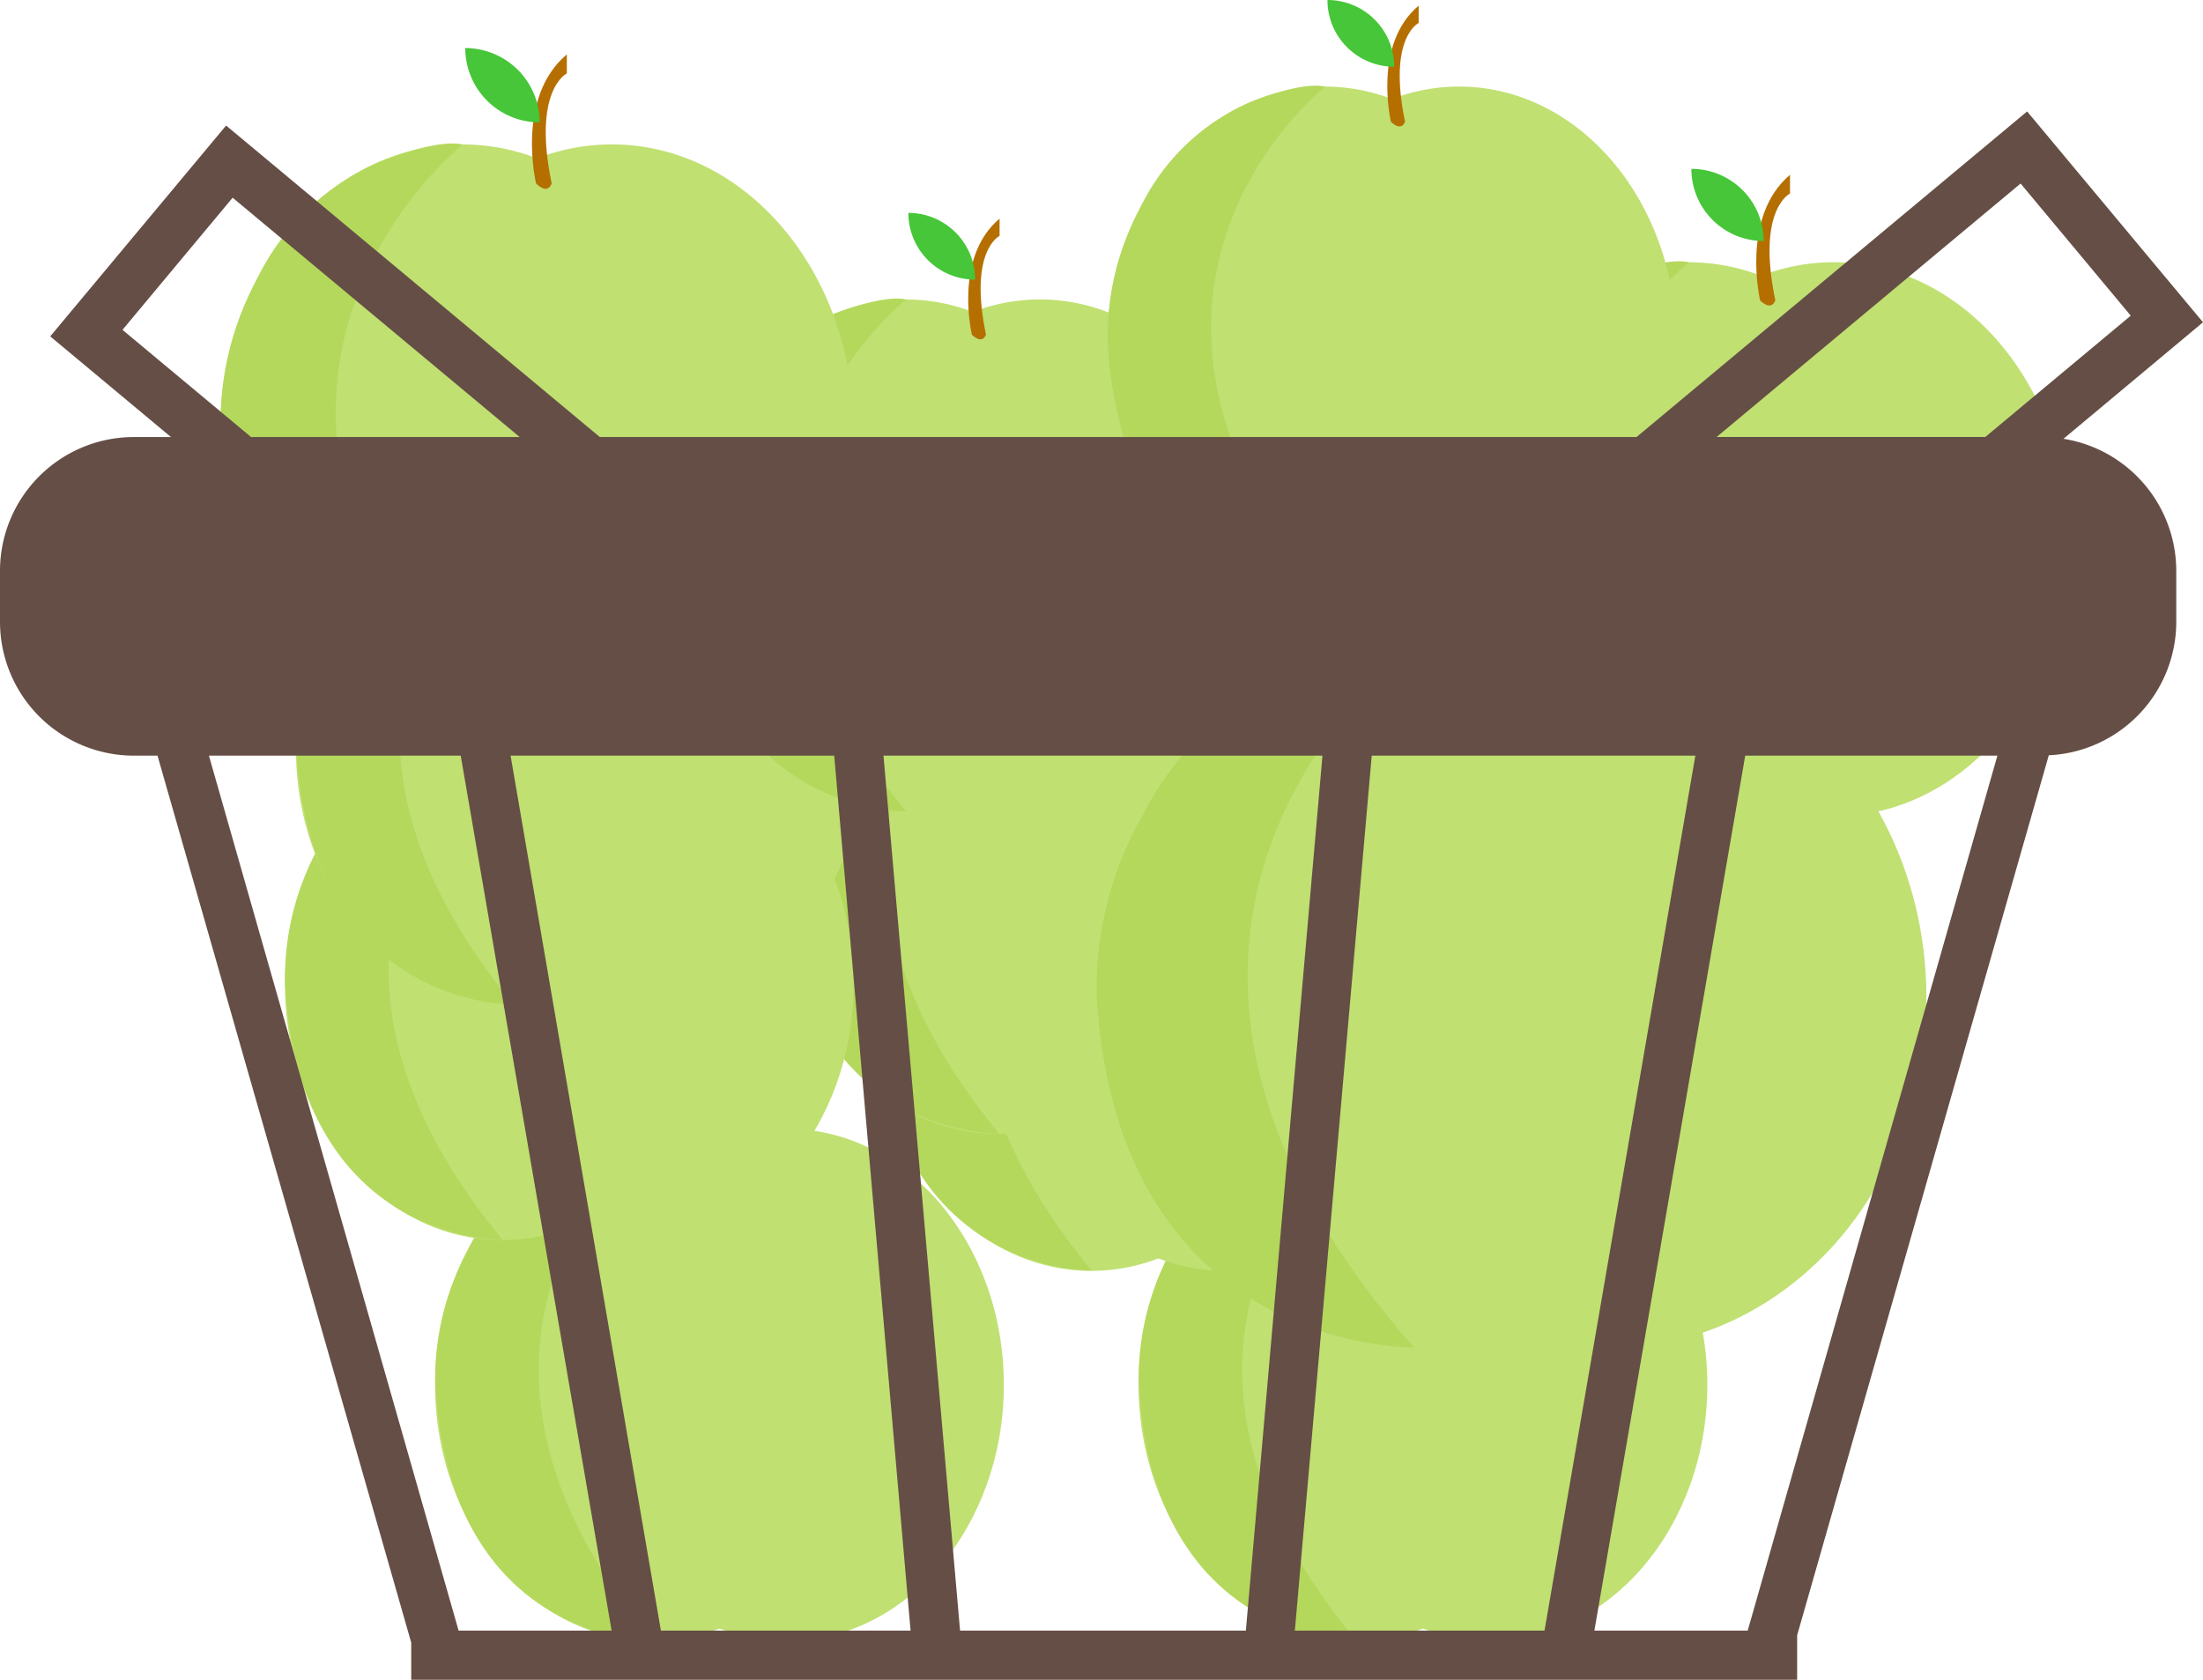 <svg xmlns="http://www.w3.org/2000/svg" viewBox="0 0 300 228.81"><defs><style>.cls-1{fill:#c0e072;}.cls-2{fill:#b56f00;}.cls-3{fill:#46c638;}.cls-4{fill:#b4d85c;}.cls-5{fill:#654e45;}</style></defs><title>manzana canasta</title><g id="Capa_2" data-name="Capa 2"><g id="Capa_1-2" data-name="Capa 1"><ellipse class="cls-1" cx="184.63" cy="188.64" rx="29.58" ry="34.89"/><ellipse class="cls-1" cx="202.92" cy="188.64" rx="29.58" ry="34.89"/><path class="cls-2" d="M193.65,158.57s-2.53-10.55,3.77-15.83v2.36s-4.24,2-1.85,13.45C195.53,158.57,195.16,160,193.65,158.57Z"/><path class="cls-3" d="M185,142h0a9.09,9.09,0,0,1,9.09,9.09h0A9.09,9.09,0,0,1,185,142Z"/><path class="cls-4" d="M184.68,153.78s-34.91,27.41,0,69.7c0,0-27.56.64-29.6-34.77a36.44,36.44,0,0,1,4.31-18.18,29.5,29.5,0,0,1,15.29-14.71C182.27,152.82,184.68,153.78,184.68,153.78Z"/><ellipse class="cls-1" cx="88.83" cy="188.64" rx="29.58" ry="34.89"/><ellipse class="cls-1" cx="107.12" cy="188.64" rx="29.58" ry="34.89"/><path class="cls-2" d="M97.85,158.57s-2.53-10.55,3.77-15.83v2.36s-4.24,2-1.85,13.45C99.74,158.57,99.37,160,97.85,158.57Z"/><path class="cls-3" d="M89.2,142h0a9.09,9.09,0,0,1,9.09,9.09h0A9.09,9.09,0,0,1,89.2,142Z"/><path class="cls-4" d="M88.88,153.78s-34.91,27.41,0,69.7c0,0-27.56.64-29.6-34.77a36.44,36.44,0,0,1,4.31-18.18,29.5,29.5,0,0,1,15.29-14.71C86.47,152.82,88.88,153.78,88.88,153.78Z"/><ellipse class="cls-1" cx="148.6" cy="138.22" rx="29.58" ry="34.89"/><ellipse class="cls-1" cx="166.89" cy="138.22" rx="29.58" ry="34.89"/><path class="cls-2" d="M157.63,108.14s-2.54-10.55,3.76-15.83v2.36s-4.24,2-1.85,13.45C159.51,108.14,159.14,109.57,157.63,108.14Z"/><path class="cls-3" d="M149,91.54h0a9.1,9.1,0,0,1,9.1,9.09h0a9.09,9.09,0,0,1-9.1-9.09Z"/><path class="cls-4" d="M148.66,103.36s-34.92,27.4,0,69.7c0,0-27.56.63-29.6-34.77a36.44,36.44,0,0,1,4.3-18.19,29.48,29.48,0,0,1,15.29-14.7C146.25,102.39,148.66,103.36,148.66,103.36Z"/><ellipse class="cls-1" cx="136.02" cy="119.58" rx="29.58" ry="34.89"/><ellipse class="cls-1" cx="154.31" cy="119.58" rx="29.58" ry="34.89"/><path class="cls-2" d="M145,89.5S142.51,79,148.81,73.67V76s-4.24,2-1.85,13.45C146.93,89.5,146.56,90.93,145,89.5Z"/><path class="cls-3" d="M136.39,72.9h0A9.09,9.09,0,0,1,145.48,82h0a9.09,9.09,0,0,1-9.09-9.09Z"/><path class="cls-4" d="M136.07,84.72s-34.91,27.4,0,69.7c0,0-27.56.63-29.6-34.77a36.56,36.56,0,0,1,4.31-18.19,29.45,29.45,0,0,1,15.29-14.7C133.66,83.75,136.07,84.72,136.07,84.72Z"/><ellipse class="cls-1" cx="68.38" cy="134.03" rx="29.58" ry="34.89"/><ellipse class="cls-1" cx="86.67" cy="134.03" rx="29.58" ry="34.89"/><path class="cls-2" d="M77.4,104S74.87,93.4,81.16,88.12v2.36s-4.24,2-1.84,13.45C79.28,104,78.91,105.37,77.4,104Z"/><path class="cls-3" d="M68.75,87.35h0a9.09,9.09,0,0,1,9.09,9.09h0a9.09,9.09,0,0,1-9.09-9.09Z"/><path class="cls-4" d="M68.43,99.17s-34.91,27.4,0,69.7c0,0-27.56.63-29.6-34.77a36.34,36.34,0,0,1,4.31-18.19,29.43,29.43,0,0,1,15.28-14.7C66,98.2,68.43,99.17,68.43,99.17Z"/><ellipse class="cls-1" cx="69.88" cy="101.98" rx="29.58" ry="34.89"/><ellipse class="cls-1" cx="88.17" cy="101.98" rx="29.58" ry="34.89"/><path class="cls-2" d="M78.91,71.9s-2.54-10.55,3.76-15.83v2.36s-4.24,2-1.85,13.45C80.79,71.9,80.42,73.33,78.91,71.9Z"/><path class="cls-3" d="M70.25,55.3h0a9.1,9.1,0,0,1,9.1,9.09h0a9.09,9.09,0,0,1-9.1-9.09Z"/><path class="cls-4" d="M69.94,67.12s-34.92,27.4,0,69.7c0,0-27.56.63-29.6-34.77a36.47,36.47,0,0,1,4.3-18.19,29.48,29.48,0,0,1,15.29-14.7C67.53,66.15,69.94,67.12,69.94,67.12Z"/><ellipse class="cls-1" cx="123.33" cy="75.68" rx="29.58" ry="34.89"/><ellipse class="cls-1" cx="141.62" cy="75.68" rx="29.58" ry="34.89"/><path class="cls-2" d="M132.35,45.6s-2.53-10.55,3.77-15.82v2.35s-4.24,2-1.85,13.46C134.23,45.6,133.86,47,132.35,45.6Z"/><path class="cls-3" d="M123.7,29h0a9.09,9.09,0,0,1,9.09,9.09h0A9.09,9.09,0,0,1,123.7,29Z"/><path class="cls-4" d="M123.38,40.82s-34.91,27.4,0,69.7c0,0-27.56.63-29.6-34.77a36.5,36.5,0,0,1,4.31-18.19,29.5,29.5,0,0,1,15.28-14.7C121,39.85,123.38,40.82,123.38,40.82Z"/><ellipse class="cls-1" cx="62.95" cy="58.52" rx="32.93" ry="38.85"/><ellipse class="cls-1" cx="83.32" cy="58.52" rx="32.93" ry="38.85"/><path class="cls-2" d="M73,25S70.18,13.29,77.19,7.41V10s-4.72,2.25-2.06,15C75.09,25,74.68,26.62,73,25Z"/><path class="cls-3" d="M63.36,6.55h0A10.13,10.13,0,0,1,73.49,16.67h0A10.12,10.12,0,0,1,63.36,6.55Z"/><path class="cls-4" d="M63,19.71s-38.87,30.5,0,77.6c0,0-30.68.7-32.95-38.72a40.55,40.55,0,0,1,4.79-20.24A32.84,32.84,0,0,1,51.87,22C60.33,18.63,63,19.71,63,19.71Z"/><ellipse class="cls-1" cx="229.93" cy="73.46" rx="32" ry="37.74"/><ellipse class="cls-1" cx="249.71" cy="73.46" rx="32" ry="37.74"/><path class="cls-2" d="M239.69,40.93S237,29.51,243.76,23.81v2.55s-4.58,2.18-2,14.55C241.73,40.93,241.33,42.47,239.69,40.93Z"/><path class="cls-3" d="M230.33,23h0a9.84,9.84,0,0,1,9.84,9.83h0A9.83,9.83,0,0,1,230.33,23Z"/><path class="cls-4" d="M230,35.75s-37.76,29.64,0,75.39c0,0-29.81.68-32-37.61a39.52,39.52,0,0,1,4.66-19.67A31.9,31.9,0,0,1,219.16,38C227.38,34.71,230,35.75,230,35.75Z"/><ellipse class="cls-1" cx="180.4" cy="46.68" rx="29.58" ry="34.89"/><ellipse class="cls-1" cx="198.69" cy="46.68" rx="29.58" ry="34.89"/><path class="cls-2" d="M189.42,16.6S186.89,6.05,193.19.77V3.13s-4.24,2-1.85,13.46C191.3,16.6,190.93,18,189.42,16.6Z"/><path class="cls-3" d="M180.77,0h0a9.09,9.09,0,0,1,9.09,9.09h0A9.09,9.09,0,0,1,180.77,0Z"/><path class="cls-4" d="M180.45,11.82s-34.91,27.4,0,69.7c0,0-27.56.63-29.6-34.77a36.47,36.47,0,0,1,4.31-18.19,29.45,29.45,0,0,1,15.29-14.7C178,10.85,180.45,11.82,180.45,11.82Z"/><ellipse class="cls-1" cx="192.47" cy="135.82" rx="43.17" ry="47.83"/><ellipse class="cls-1" cx="219.16" cy="135.82" rx="43.17" ry="47.83"/><path class="cls-2" d="M205.63,94.59s-3.69-14.46,5.49-21.69v3.23s-6.18,2.77-2.69,18.44C208.38,94.59,207.84,96.55,205.63,94.59Z"/><path class="cls-3" d="M193,71.84h0c7.33,0,13.27,5.58,13.27,12.46h0c-7.33,0-13.27-5.58-13.27-12.46Z"/><path class="cls-4" d="M192.54,88s-50.94,37.55,0,95.53c0,0-40.21.87-43.19-47.66A47.42,47.42,0,0,1,155.64,111a41.92,41.92,0,0,1,22.3-20.16C189,86.71,192.54,88,192.54,88Z"/><path class="cls-5" d="M281,59.77,300,43.9,276.05,15.18,222.86,59.53H81.68L30.79,17.1,6.84,45.82,23.28,59.53h-5A18.24,18.24,0,0,0,0,77.77v6.92a18.24,18.24,0,0,0,18.24,18.24h3.21L56,223.75v5.06H244.73v-6.06L279,102.88a18.22,18.22,0,0,0,17.36-18.19V77.77A18.24,18.24,0,0,0,281,59.77ZM113.6,102.93,124,222.11h-34L69.53,102.93Zm6.71,0h59.78L169.66,222.11H130.74Zm66.49,0h44.07L210.33,222.11h-34Zm50.86,0H272L238,222.11H217.12ZM275.16,25l15,18-19.8,16.52H233.77ZM16.68,44.93l15-18,39.09,32.6H34.19Zm46.06,58L83.29,222.11H62.45l-34-119.18Z"/></g></g></svg>